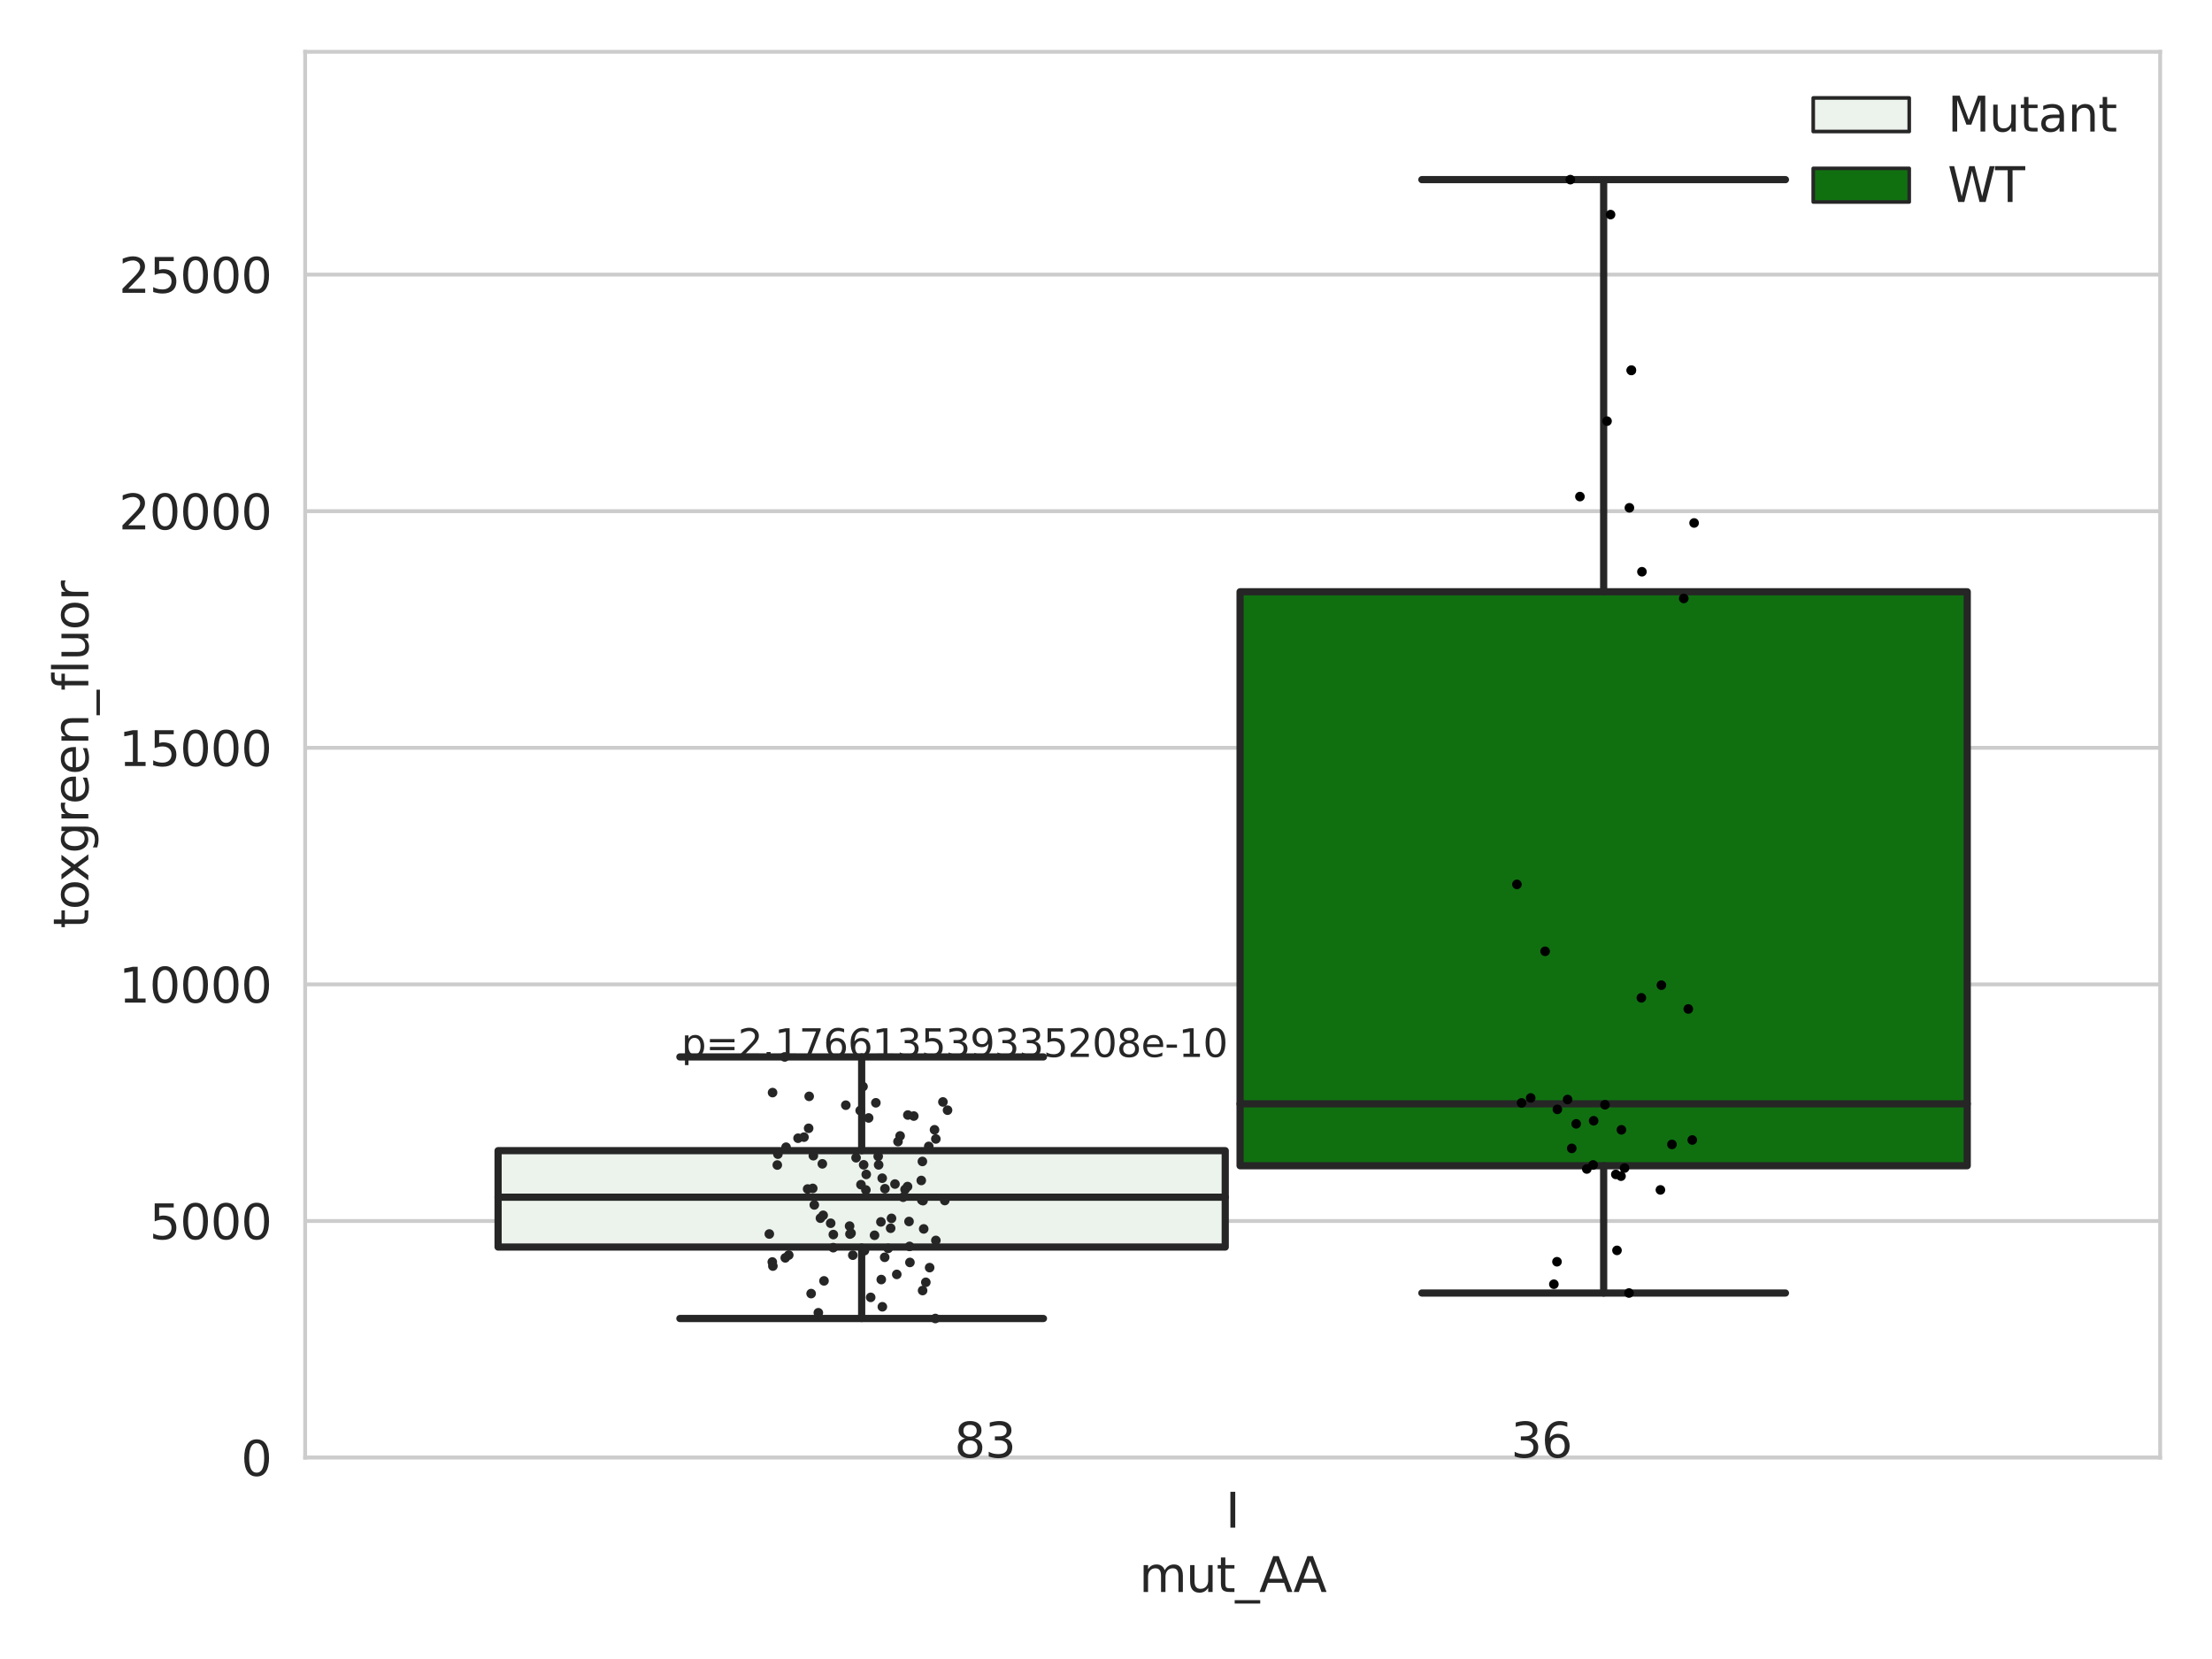 <?xml version="1.0" encoding="utf-8" standalone="no"?>
<!DOCTYPE svg PUBLIC "-//W3C//DTD SVG 1.1//EN"
  "http://www.w3.org/Graphics/SVG/1.1/DTD/svg11.dtd">
<svg xmlns:xlink="http://www.w3.org/1999/xlink" width="460.8pt" height="345.6pt" viewBox="0 0 460.8 345.6" xmlns="http://www.w3.org/2000/svg" version="1.1">
 <defs>
  <style type="text/css">*{stroke-linejoin: round; stroke-linecap: butt}</style>
 </defs>
 <g id="figure_1">
  <g id="patch_1">
   <path d="M 0 345.6 
L 460.8 345.6 
L 460.8 0 
L 0 0 
z
" style="fill: #ffffff"/>
  </g>
  <g id="axes_1">
   <g id="patch_2">
    <path d="M 63.571 303.64 
L 450 303.64 
L 450 10.8 
L 63.571 10.8 
z
" style="fill: #ffffff"/>
   </g>
   <g id="matplotlib.axis_1">
    <g id="xtick_1">
     <g id="text_1">
      <!-- I -->
      <g style="fill: #262626" transform="translate(255.311 318.238)scale(0.1 -0.1)">
       <defs>
        <path id="DejaVuSans-49" d="M 628 4666 
L 1259 4666 
L 1259 0 
L 628 0 
L 628 4666 
z
" transform="scale(0.016)"/>
       </defs>
       <use xlink:href="#DejaVuSans-49"/>
      </g>
     </g>
    </g>
    <g id="text_2">
     <!-- mut_AA -->
     <g style="fill: #262626" transform="translate(237.308 331.638)scale(0.1 -0.1)">
      <defs>
       <path id="DejaVuSans-6d" d="M 3328 2828 
Q 3544 3216 3844 3400 
Q 4144 3584 4550 3584 
Q 5097 3584 5394 3201 
Q 5691 2819 5691 2113 
L 5691 0 
L 5113 0 
L 5113 2094 
Q 5113 2597 4934 2840 
Q 4756 3084 4391 3084 
Q 3944 3084 3684 2787 
Q 3425 2491 3425 1978 
L 3425 0 
L 2847 0 
L 2847 2094 
Q 2847 2600 2669 2842 
Q 2491 3084 2119 3084 
Q 1678 3084 1418 2786 
Q 1159 2488 1159 1978 
L 1159 0 
L 581 0 
L 581 3500 
L 1159 3500 
L 1159 2956 
Q 1356 3278 1631 3431 
Q 1906 3584 2284 3584 
Q 2666 3584 2933 3390 
Q 3200 3197 3328 2828 
z
" transform="scale(0.016)"/>
       <path id="DejaVuSans-75" d="M 544 1381 
L 544 3500 
L 1119 3500 
L 1119 1403 
Q 1119 906 1312 657 
Q 1506 409 1894 409 
Q 2359 409 2629 706 
Q 2900 1003 2900 1516 
L 2900 3500 
L 3475 3500 
L 3475 0 
L 2900 0 
L 2900 538 
Q 2691 219 2414 64 
Q 2138 -91 1772 -91 
Q 1169 -91 856 284 
Q 544 659 544 1381 
z
M 1991 3584 
L 1991 3584 
z
" transform="scale(0.016)"/>
       <path id="DejaVuSans-74" d="M 1172 4494 
L 1172 3500 
L 2356 3500 
L 2356 3053 
L 1172 3053 
L 1172 1153 
Q 1172 725 1289 603 
Q 1406 481 1766 481 
L 2356 481 
L 2356 0 
L 1766 0 
Q 1100 0 847 248 
Q 594 497 594 1153 
L 594 3053 
L 172 3053 
L 172 3500 
L 594 3500 
L 594 4494 
L 1172 4494 
z
" transform="scale(0.016)"/>
       <path id="DejaVuSans-5f" d="M 3263 -1063 
L 3263 -1509 
L -63 -1509 
L -63 -1063 
L 3263 -1063 
z
" transform="scale(0.016)"/>
       <path id="DejaVuSans-41" d="M 2188 4044 
L 1331 1722 
L 3047 1722 
L 2188 4044 
z
M 1831 4666 
L 2547 4666 
L 4325 0 
L 3669 0 
L 3244 1197 
L 1141 1197 
L 716 0 
L 50 0 
L 1831 4666 
z
" transform="scale(0.016)"/>
      </defs>
      <use xlink:href="#DejaVuSans-6d"/>
      <use xlink:href="#DejaVuSans-75" x="97.412"/>
      <use xlink:href="#DejaVuSans-74" x="160.791"/>
      <use xlink:href="#DejaVuSans-5f" x="200"/>
      <use xlink:href="#DejaVuSans-41" x="250"/>
      <use xlink:href="#DejaVuSans-41" x="321.158"/>
     </g>
    </g>
   </g>
   <g id="matplotlib.axis_2">
    <g id="ytick_1">
     <g id="line2d_1">
      <path d="M 63.571 303.64 
L 450 303.64 
" clip-path="url(#p954b3a1478)" style="fill: none; stroke: #cccccc; stroke-width: 0.8; stroke-linecap: round"/>
     </g>
     <g id="text_3">
      <!-- 0 -->
      <g style="fill: #262626" transform="translate(50.209 307.439)scale(0.1 -0.1)">
       <defs>
        <path id="DejaVuSans-30" d="M 2034 4250 
Q 1547 4250 1301 3770 
Q 1056 3291 1056 2328 
Q 1056 1369 1301 889 
Q 1547 409 2034 409 
Q 2525 409 2770 889 
Q 3016 1369 3016 2328 
Q 3016 3291 2770 3770 
Q 2525 4250 2034 4250 
z
M 2034 4750 
Q 2819 4750 3233 4129 
Q 3647 3509 3647 2328 
Q 3647 1150 3233 529 
Q 2819 -91 2034 -91 
Q 1250 -91 836 529 
Q 422 1150 422 2328 
Q 422 3509 836 4129 
Q 1250 4750 2034 4750 
z
" transform="scale(0.016)"/>
       </defs>
       <use xlink:href="#DejaVuSans-30"/>
      </g>
     </g>
    </g>
    <g id="ytick_2">
     <g id="line2d_2">
      <path d="M 63.571 254.352 
L 450 254.352 
" clip-path="url(#p954b3a1478)" style="fill: none; stroke: #cccccc; stroke-width: 0.8; stroke-linecap: round"/>
     </g>
     <g id="text_4">
      <!-- 5000 -->
      <g style="fill: #262626" transform="translate(31.121 258.152)scale(0.1 -0.1)">
       <defs>
        <path id="DejaVuSans-35" d="M 691 4666 
L 3169 4666 
L 3169 4134 
L 1269 4134 
L 1269 2991 
Q 1406 3038 1543 3061 
Q 1681 3084 1819 3084 
Q 2600 3084 3056 2656 
Q 3513 2228 3513 1497 
Q 3513 744 3044 326 
Q 2575 -91 1722 -91 
Q 1428 -91 1123 -41 
Q 819 9 494 109 
L 494 744 
Q 775 591 1075 516 
Q 1375 441 1709 441 
Q 2250 441 2565 725 
Q 2881 1009 2881 1497 
Q 2881 1984 2565 2268 
Q 2250 2553 1709 2553 
Q 1456 2553 1204 2497 
Q 953 2441 691 2322 
L 691 4666 
z
" transform="scale(0.016)"/>
       </defs>
       <use xlink:href="#DejaVuSans-35"/>
       <use xlink:href="#DejaVuSans-30" x="63.623"/>
       <use xlink:href="#DejaVuSans-30" x="127.246"/>
       <use xlink:href="#DejaVuSans-30" x="190.869"/>
      </g>
     </g>
    </g>
    <g id="ytick_3">
     <g id="line2d_3">
      <path d="M 63.571 205.065 
L 450 205.065 
" clip-path="url(#p954b3a1478)" style="fill: none; stroke: #cccccc; stroke-width: 0.8; stroke-linecap: round"/>
     </g>
     <g id="text_5">
      <!-- 10000 -->
      <g style="fill: #262626" transform="translate(24.759 208.864)scale(0.1 -0.1)">
       <defs>
        <path id="DejaVuSans-31" d="M 794 531 
L 1825 531 
L 1825 4091 
L 703 3866 
L 703 4441 
L 1819 4666 
L 2450 4666 
L 2450 531 
L 3481 531 
L 3481 0 
L 794 0 
L 794 531 
z
" transform="scale(0.016)"/>
       </defs>
       <use xlink:href="#DejaVuSans-31"/>
       <use xlink:href="#DejaVuSans-30" x="63.623"/>
       <use xlink:href="#DejaVuSans-30" x="127.246"/>
       <use xlink:href="#DejaVuSans-30" x="190.869"/>
       <use xlink:href="#DejaVuSans-30" x="254.492"/>
      </g>
     </g>
    </g>
    <g id="ytick_4">
     <g id="line2d_4">
      <path d="M 63.571 155.777 
L 450 155.777 
" clip-path="url(#p954b3a1478)" style="fill: none; stroke: #cccccc; stroke-width: 0.8; stroke-linecap: round"/>
     </g>
     <g id="text_6">
      <!-- 15000 -->
      <g style="fill: #262626" transform="translate(24.759 159.576)scale(0.1 -0.1)">
       <use xlink:href="#DejaVuSans-31"/>
       <use xlink:href="#DejaVuSans-35" x="63.623"/>
       <use xlink:href="#DejaVuSans-30" x="127.246"/>
       <use xlink:href="#DejaVuSans-30" x="190.869"/>
       <use xlink:href="#DejaVuSans-30" x="254.492"/>
      </g>
     </g>
    </g>
    <g id="ytick_5">
     <g id="line2d_5">
      <path d="M 63.571 106.489 
L 450 106.489 
" clip-path="url(#p954b3a1478)" style="fill: none; stroke: #cccccc; stroke-width: 0.8; stroke-linecap: round"/>
     </g>
     <g id="text_7">
      <!-- 20000 -->
      <g style="fill: #262626" transform="translate(24.759 110.289)scale(0.1 -0.1)">
       <defs>
        <path id="DejaVuSans-32" d="M 1228 531 
L 3431 531 
L 3431 0 
L 469 0 
L 469 531 
Q 828 903 1448 1529 
Q 2069 2156 2228 2338 
Q 2531 2678 2651 2914 
Q 2772 3150 2772 3378 
Q 2772 3750 2511 3984 
Q 2250 4219 1831 4219 
Q 1534 4219 1204 4116 
Q 875 4013 500 3803 
L 500 4441 
Q 881 4594 1212 4672 
Q 1544 4750 1819 4750 
Q 2544 4750 2975 4387 
Q 3406 4025 3406 3419 
Q 3406 3131 3298 2873 
Q 3191 2616 2906 2266 
Q 2828 2175 2409 1742 
Q 1991 1309 1228 531 
z
" transform="scale(0.016)"/>
       </defs>
       <use xlink:href="#DejaVuSans-32"/>
       <use xlink:href="#DejaVuSans-30" x="63.623"/>
       <use xlink:href="#DejaVuSans-30" x="127.246"/>
       <use xlink:href="#DejaVuSans-30" x="190.869"/>
       <use xlink:href="#DejaVuSans-30" x="254.492"/>
      </g>
     </g>
    </g>
    <g id="ytick_6">
     <g id="line2d_6">
      <path d="M 63.571 57.202 
L 450 57.202 
" clip-path="url(#p954b3a1478)" style="fill: none; stroke: #cccccc; stroke-width: 0.8; stroke-linecap: round"/>
     </g>
     <g id="text_8">
      <!-- 25000 -->
      <g style="fill: #262626" transform="translate(24.759 61.001)scale(0.1 -0.1)">
       <use xlink:href="#DejaVuSans-32"/>
       <use xlink:href="#DejaVuSans-35" x="63.623"/>
       <use xlink:href="#DejaVuSans-30" x="127.246"/>
       <use xlink:href="#DejaVuSans-30" x="190.869"/>
       <use xlink:href="#DejaVuSans-30" x="254.492"/>
      </g>
     </g>
    </g>
    <g id="text_9">
     <!-- toxgreen_fluor -->
     <g style="fill: #262626" transform="translate(18.401 193.415)rotate(-90)scale(0.1 -0.1)">
      <defs>
       <path id="DejaVuSans-6f" d="M 1959 3097 
Q 1497 3097 1228 2736 
Q 959 2375 959 1747 
Q 959 1119 1226 758 
Q 1494 397 1959 397 
Q 2419 397 2687 759 
Q 2956 1122 2956 1747 
Q 2956 2369 2687 2733 
Q 2419 3097 1959 3097 
z
M 1959 3584 
Q 2709 3584 3137 3096 
Q 3566 2609 3566 1747 
Q 3566 888 3137 398 
Q 2709 -91 1959 -91 
Q 1206 -91 779 398 
Q 353 888 353 1747 
Q 353 2609 779 3096 
Q 1206 3584 1959 3584 
z
" transform="scale(0.016)"/>
       <path id="DejaVuSans-78" d="M 3513 3500 
L 2247 1797 
L 3578 0 
L 2900 0 
L 1881 1375 
L 863 0 
L 184 0 
L 1544 1831 
L 300 3500 
L 978 3500 
L 1906 2253 
L 2834 3500 
L 3513 3500 
z
" transform="scale(0.016)"/>
       <path id="DejaVuSans-67" d="M 2906 1791 
Q 2906 2416 2648 2759 
Q 2391 3103 1925 3103 
Q 1463 3103 1205 2759 
Q 947 2416 947 1791 
Q 947 1169 1205 825 
Q 1463 481 1925 481 
Q 2391 481 2648 825 
Q 2906 1169 2906 1791 
z
M 3481 434 
Q 3481 -459 3084 -895 
Q 2688 -1331 1869 -1331 
Q 1566 -1331 1297 -1286 
Q 1028 -1241 775 -1147 
L 775 -588 
Q 1028 -725 1275 -790 
Q 1522 -856 1778 -856 
Q 2344 -856 2625 -561 
Q 2906 -266 2906 331 
L 2906 616 
Q 2728 306 2450 153 
Q 2172 0 1784 0 
Q 1141 0 747 490 
Q 353 981 353 1791 
Q 353 2603 747 3093 
Q 1141 3584 1784 3584 
Q 2172 3584 2450 3431 
Q 2728 3278 2906 2969 
L 2906 3500 
L 3481 3500 
L 3481 434 
z
" transform="scale(0.016)"/>
       <path id="DejaVuSans-72" d="M 2631 2963 
Q 2534 3019 2420 3045 
Q 2306 3072 2169 3072 
Q 1681 3072 1420 2755 
Q 1159 2438 1159 1844 
L 1159 0 
L 581 0 
L 581 3500 
L 1159 3500 
L 1159 2956 
Q 1341 3275 1631 3429 
Q 1922 3584 2338 3584 
Q 2397 3584 2469 3576 
Q 2541 3569 2628 3553 
L 2631 2963 
z
" transform="scale(0.016)"/>
       <path id="DejaVuSans-65" d="M 3597 1894 
L 3597 1613 
L 953 1613 
Q 991 1019 1311 708 
Q 1631 397 2203 397 
Q 2534 397 2845 478 
Q 3156 559 3463 722 
L 3463 178 
Q 3153 47 2828 -22 
Q 2503 -91 2169 -91 
Q 1331 -91 842 396 
Q 353 884 353 1716 
Q 353 2575 817 3079 
Q 1281 3584 2069 3584 
Q 2775 3584 3186 3129 
Q 3597 2675 3597 1894 
z
M 3022 2063 
Q 3016 2534 2758 2815 
Q 2500 3097 2075 3097 
Q 1594 3097 1305 2825 
Q 1016 2553 972 2059 
L 3022 2063 
z
" transform="scale(0.016)"/>
       <path id="DejaVuSans-6e" d="M 3513 2113 
L 3513 0 
L 2938 0 
L 2938 2094 
Q 2938 2591 2744 2837 
Q 2550 3084 2163 3084 
Q 1697 3084 1428 2787 
Q 1159 2491 1159 1978 
L 1159 0 
L 581 0 
L 581 3500 
L 1159 3500 
L 1159 2956 
Q 1366 3272 1645 3428 
Q 1925 3584 2291 3584 
Q 2894 3584 3203 3211 
Q 3513 2838 3513 2113 
z
" transform="scale(0.016)"/>
       <path id="DejaVuSans-66" d="M 2375 4863 
L 2375 4384 
L 1825 4384 
Q 1516 4384 1395 4259 
Q 1275 4134 1275 3809 
L 1275 3500 
L 2222 3500 
L 2222 3053 
L 1275 3053 
L 1275 0 
L 697 0 
L 697 3053 
L 147 3053 
L 147 3500 
L 697 3500 
L 697 3744 
Q 697 4328 969 4595 
Q 1241 4863 1831 4863 
L 2375 4863 
z
" transform="scale(0.016)"/>
       <path id="DejaVuSans-6c" d="M 603 4863 
L 1178 4863 
L 1178 0 
L 603 0 
L 603 4863 
z
" transform="scale(0.016)"/>
      </defs>
      <use xlink:href="#DejaVuSans-74"/>
      <use xlink:href="#DejaVuSans-6f" x="39.209"/>
      <use xlink:href="#DejaVuSans-78" x="97.266"/>
      <use xlink:href="#DejaVuSans-67" x="156.445"/>
      <use xlink:href="#DejaVuSans-72" x="219.922"/>
      <use xlink:href="#DejaVuSans-65" x="258.785"/>
      <use xlink:href="#DejaVuSans-65" x="320.309"/>
      <use xlink:href="#DejaVuSans-6e" x="381.832"/>
      <use xlink:href="#DejaVuSans-5f" x="445.211"/>
      <use xlink:href="#DejaVuSans-66" x="495.211"/>
      <use xlink:href="#DejaVuSans-6c" x="530.416"/>
      <use xlink:href="#DejaVuSans-75" x="558.199"/>
      <use xlink:href="#DejaVuSans-6f" x="621.578"/>
      <use xlink:href="#DejaVuSans-72" x="682.76"/>
     </g>
    </g>
   </g>
   <g id="patch_3">
    <path d="M 103.76 259.781 
L 255.24 259.781 
L 255.24 239.706 
L 103.76 239.706 
L 103.76 259.781 
z
" clip-path="url(#p954b3a1478)" style="fill: #ecf2ec; stroke: #262626; stroke-width: 1.5; stroke-linejoin: miter"/>
   </g>
   <g id="patch_4">
    <path d="M 258.331 242.842 
L 409.811 242.842 
L 409.811 123.277 
L 258.331 123.277 
L 258.331 242.842 
z
" clip-path="url(#p954b3a1478)" style="fill: #107010; stroke: #262626; stroke-width: 1.5; stroke-linejoin: miter"/>
   </g>
   <g id="patch_5">
    <path d="M 256.786 303.64 
L 256.786 303.64 
L 256.786 303.64 
L 256.786 303.64 
z
" clip-path="url(#p954b3a1478)" style="fill: #ecf2ec; stroke: #262626; stroke-width: 0.75; stroke-linejoin: miter"/>
   </g>
   <g id="patch_6">
    <path d="M 256.786 303.64 
L 256.786 303.64 
L 256.786 303.64 
L 256.786 303.64 
z
" clip-path="url(#p954b3a1478)" style="fill: #107010; stroke: #262626; stroke-width: 0.75; stroke-linejoin: miter"/>
   </g>
   <g id="PathCollection_1"/>
   <g id="PathCollection_2"/>
   <g id="line2d_7">
    <path d="M 179.5 259.781 
L 179.5 274.667 
" clip-path="url(#p954b3a1478)" style="fill: none; stroke: #262626; stroke-width: 1.5; stroke-linecap: round"/>
   </g>
   <g id="line2d_8">
    <path d="M 179.5 239.706 
L 179.5 220.178 
" clip-path="url(#p954b3a1478)" style="fill: none; stroke: #262626; stroke-width: 1.5; stroke-linecap: round"/>
   </g>
   <g id="line2d_9">
    <path d="M 141.63 274.667 
L 217.37 274.667 
" clip-path="url(#p954b3a1478)" style="fill: none; stroke: #262626; stroke-width: 1.5; stroke-linecap: round"/>
   </g>
   <g id="line2d_10">
    <path d="M 141.63 220.178 
L 217.37 220.178 
" clip-path="url(#p954b3a1478)" style="fill: none; stroke: #262626; stroke-width: 1.5; stroke-linecap: round"/>
   </g>
   <g id="line2d_11"/>
   <g id="line2d_12">
    <path d="M 334.071 242.842 
L 334.071 269.361 
" clip-path="url(#p954b3a1478)" style="fill: none; stroke: #262626; stroke-width: 1.5; stroke-linecap: round"/>
   </g>
   <g id="line2d_13">
    <path d="M 334.071 123.277 
L 334.071 37.422 
" clip-path="url(#p954b3a1478)" style="fill: none; stroke: #262626; stroke-width: 1.5; stroke-linecap: round"/>
   </g>
   <g id="line2d_14">
    <path d="M 296.201 269.361 
L 371.941 269.361 
" clip-path="url(#p954b3a1478)" style="fill: none; stroke: #262626; stroke-width: 1.5; stroke-linecap: round"/>
   </g>
   <g id="line2d_15">
    <path d="M 296.201 37.422 
L 371.941 37.422 
" clip-path="url(#p954b3a1478)" style="fill: none; stroke: #262626; stroke-width: 1.5; stroke-linecap: round"/>
   </g>
   <g id="line2d_16"/>
   <g id="line2d_17">
    <path d="M 103.76 249.399 
L 255.24 249.399 
" clip-path="url(#p954b3a1478)" style="fill: none; stroke: #262626; stroke-width: 1.5; stroke-linecap: round"/>
   </g>
   <g id="line2d_18">
    <path d="M 258.331 229.944 
L 409.811 229.944 
" clip-path="url(#p954b3a1478)" style="fill: none; stroke: #262626; stroke-width: 1.5; stroke-linecap: round"/>
   </g>
   <g id="patch_7">
    <path d="M 63.571 303.64 
L 63.571 10.8 
" style="fill: none; stroke: #cccccc; stroke-width: 0.8; stroke-linejoin: miter; stroke-linecap: square"/>
   </g>
   <g id="patch_8">
    <path d="M 450 303.64 
L 450 10.8 
" style="fill: none; stroke: #cccccc; stroke-width: 0.8; stroke-linejoin: miter; stroke-linecap: square"/>
   </g>
   <g id="patch_9">
    <path d="M 63.571 303.64 
L 450 303.64 
" style="fill: none; stroke: #cccccc; stroke-width: 0.8; stroke-linejoin: miter; stroke-linecap: square"/>
   </g>
   <g id="patch_10">
    <path d="M 63.571 10.8 
L 450 10.8 
" style="fill: none; stroke: #cccccc; stroke-width: 0.8; stroke-linejoin: miter; stroke-linecap: square"/>
   </g>
   <g id="PathCollection_3">
    <defs>
     <path id="C0_0_19f2ff5679" d="M 0 1 
C 0.265 1 0.52 0.895 0.707 0.707 
C 0.895 0.52 1 0.265 1 -0 
C 1 -0.265 0.895 -0.52 0.707 -0.707 
C 0.52 -0.895 0.265 -1 0 -1 
C -0.265 -1 -0.52 -0.895 -0.707 -0.707 
C -0.895 -0.52 -1 -0.265 -1 0 
C -1 0.265 -0.895 0.52 -0.707 0.707 
C -0.52 0.895 -0.265 1 0 1 
z
"/>
    </defs>
    <g clip-path="url(#p954b3a1478)">
     <use xlink:href="#C0_0_19f2ff5679" x="179.354" y="246.786" style="fill: #262626"/>
    </g>
    <g clip-path="url(#p954b3a1478)">
     <use xlink:href="#C0_0_19f2ff5679" x="176.196" y="230.23" style="fill: #262626"/>
    </g>
    <g clip-path="url(#p954b3a1478)">
     <use xlink:href="#C0_0_19f2ff5679" x="164.312" y="261.454" style="fill: #262626"/>
    </g>
    <g clip-path="url(#p954b3a1478)">
     <use xlink:href="#C0_0_19f2ff5679" x="185.019" y="260.06" style="fill: #262626"/>
    </g>
    <g clip-path="url(#p954b3a1478)">
     <use xlink:href="#C0_0_19f2ff5679" x="185.716" y="253.805" style="fill: #262626"/>
    </g>
    <g clip-path="url(#p954b3a1478)">
     <use xlink:href="#C0_0_19f2ff5679" x="179.192" y="231.349" style="fill: #262626"/>
    </g>
    <g clip-path="url(#p954b3a1478)">
     <use xlink:href="#C0_0_19f2ff5679" x="183.779" y="245.438" style="fill: #262626"/>
    </g>
    <g clip-path="url(#p954b3a1478)">
     <use xlink:href="#C0_0_19f2ff5679" x="163.584" y="262.038" style="fill: #262626"/>
    </g>
    <g clip-path="url(#p954b3a1478)">
     <use xlink:href="#C0_0_19f2ff5679" x="192.29" y="250.121" style="fill: #262626"/>
    </g>
    <g clip-path="url(#p954b3a1478)">
     <use xlink:href="#C0_0_19f2ff5679" x="161.924" y="242.696" style="fill: #262626"/>
    </g>
    <g clip-path="url(#p954b3a1478)">
     <use xlink:href="#C0_0_19f2ff5679" x="192.151" y="241.951" style="fill: #262626"/>
    </g>
    <g clip-path="url(#p954b3a1478)">
     <use xlink:href="#C0_0_19f2ff5679" x="177.656" y="261.478" style="fill: #262626"/>
    </g>
    <g clip-path="url(#p954b3a1478)">
     <use xlink:href="#C0_0_19f2ff5679" x="190.359" y="232.495" style="fill: #262626"/>
    </g>
    <g clip-path="url(#p954b3a1478)">
     <use xlink:href="#C0_0_19f2ff5679" x="183.038" y="242.664" style="fill: #262626"/>
    </g>
    <g clip-path="url(#p954b3a1478)">
     <use xlink:href="#C0_0_19f2ff5679" x="180.454" y="244.653" style="fill: #262626"/>
    </g>
    <g clip-path="url(#p954b3a1478)">
     <use xlink:href="#C0_0_19f2ff5679" x="169.309" y="247.563" style="fill: #262626"/>
    </g>
    <g clip-path="url(#p954b3a1478)">
     <use xlink:href="#C0_0_19f2ff5679" x="189.556" y="262.988" style="fill: #262626"/>
    </g>
    <g clip-path="url(#p954b3a1478)">
     <use xlink:href="#C0_0_19f2ff5679" x="187.51" y="236.633" style="fill: #262626"/>
    </g>
    <g clip-path="url(#p954b3a1478)">
     <use xlink:href="#C0_0_19f2ff5679" x="180.378" y="247.891" style="fill: #262626"/>
    </g>
    <g clip-path="url(#p954b3a1478)">
     <use xlink:href="#C0_0_19f2ff5679" x="189.367" y="254.458" style="fill: #262626"/>
    </g>
    <g clip-path="url(#p954b3a1478)">
     <use xlink:href="#C0_0_19f2ff5679" x="182.183" y="257.328" style="fill: #262626"/>
    </g>
    <g clip-path="url(#p954b3a1478)">
     <use xlink:href="#C0_0_19f2ff5679" x="160.94" y="227.608" style="fill: #262626"/>
    </g>
    <g clip-path="url(#p954b3a1478)">
     <use xlink:href="#C0_0_19f2ff5679" x="173.581" y="259.915" style="fill: #262626"/>
    </g>
    <g clip-path="url(#p954b3a1478)">
     <use xlink:href="#C0_0_19f2ff5679" x="173.046" y="254.822" style="fill: #262626"/>
    </g>
    <g clip-path="url(#p954b3a1478)">
     <use xlink:href="#C0_0_19f2ff5679" x="168.974" y="269.48" style="fill: #262626"/>
    </g>
    <g clip-path="url(#p954b3a1478)">
     <use xlink:href="#C0_0_19f2ff5679" x="168.242" y="247.693" style="fill: #262626"/>
    </g>
    <g clip-path="url(#p954b3a1478)">
     <use xlink:href="#C0_0_19f2ff5679" x="187.069" y="237.809" style="fill: #262626"/>
    </g>
    <g clip-path="url(#p954b3a1478)">
     <use xlink:href="#C0_0_19f2ff5679" x="189.06" y="247.18" style="fill: #262626"/>
    </g>
    <g clip-path="url(#p954b3a1478)">
     <use xlink:href="#C0_0_19f2ff5679" x="194.957" y="258.405" style="fill: #262626"/>
    </g>
    <g clip-path="url(#p954b3a1478)">
     <use xlink:href="#C0_0_19f2ff5679" x="168.455" y="235.046" style="fill: #262626"/>
    </g>
    <g clip-path="url(#p954b3a1478)">
     <use xlink:href="#C0_0_19f2ff5679" x="163.752" y="238.983" style="fill: #262626"/>
    </g>
    <g clip-path="url(#p954b3a1478)">
     <use xlink:href="#C0_0_19f2ff5679" x="192.867" y="267.126" style="fill: #262626"/>
    </g>
    <g clip-path="url(#p954b3a1478)">
     <use xlink:href="#C0_0_19f2ff5679" x="193.478" y="238.813" style="fill: #262626"/>
    </g>
    <g clip-path="url(#p954b3a1478)">
     <use xlink:href="#C0_0_19f2ff5679" x="189.477" y="259.648" style="fill: #262626"/>
    </g>
    <g clip-path="url(#p954b3a1478)">
     <use xlink:href="#C0_0_19f2ff5679" x="184.296" y="261.918" style="fill: #262626"/>
    </g>
    <g clip-path="url(#p954b3a1478)">
     <use xlink:href="#C0_0_19f2ff5679" x="160.262" y="257.064" style="fill: #262626"/>
    </g>
    <g clip-path="url(#p954b3a1478)">
     <use xlink:href="#C0_0_19f2ff5679" x="186.813" y="265.48" style="fill: #262626"/>
    </g>
    <g clip-path="url(#p954b3a1478)">
     <use xlink:href="#C0_0_19f2ff5679" x="192.03" y="249.996" style="fill: #262626"/>
    </g>
    <g clip-path="url(#p954b3a1478)">
     <use xlink:href="#C0_0_19f2ff5679" x="161.008" y="263.746" style="fill: #262626"/>
    </g>
    <g clip-path="url(#p954b3a1478)">
     <use xlink:href="#C0_0_19f2ff5679" x="185.538" y="255.864" style="fill: #262626"/>
    </g>
    <g clip-path="url(#p954b3a1478)">
     <use xlink:href="#C0_0_19f2ff5679" x="176.986" y="255.416" style="fill: #262626"/>
    </g>
    <g clip-path="url(#p954b3a1478)">
     <use xlink:href="#C0_0_19f2ff5679" x="183.583" y="266.553" style="fill: #262626"/>
    </g>
    <g clip-path="url(#p954b3a1478)">
     <use xlink:href="#C0_0_19f2ff5679" x="171.654" y="266.83" style="fill: #262626"/>
    </g>
    <g clip-path="url(#p954b3a1478)">
     <use xlink:href="#C0_0_19f2ff5679" x="173.599" y="257.182" style="fill: #262626"/>
    </g>
    <g clip-path="url(#p954b3a1478)">
     <use xlink:href="#C0_0_19f2ff5679" x="177.063" y="257.08" style="fill: #262626"/>
    </g>
    <g clip-path="url(#p954b3a1478)">
     <use xlink:href="#C0_0_19f2ff5679" x="183.813" y="272.225" style="fill: #262626"/>
    </g>
    <g clip-path="url(#p954b3a1478)">
     <use xlink:href="#C0_0_19f2ff5679" x="186.44" y="246.659" style="fill: #262626"/>
    </g>
    <g clip-path="url(#p954b3a1478)">
     <use xlink:href="#C0_0_19f2ff5679" x="180.079" y="260.538" style="fill: #262626"/>
    </g>
    <g clip-path="url(#p954b3a1478)">
     <use xlink:href="#C0_0_19f2ff5679" x="184.351" y="247.632" style="fill: #262626"/>
    </g>
    <g clip-path="url(#p954b3a1478)">
     <use xlink:href="#C0_0_19f2ff5679" x="170.911" y="253.767" style="fill: #262626"/>
    </g>
    <g clip-path="url(#p954b3a1478)">
     <use xlink:href="#C0_0_19f2ff5679" x="163.47" y="220.178" style="fill: #262626"/>
    </g>
    <g clip-path="url(#p954b3a1478)">
     <use xlink:href="#C0_0_19f2ff5679" x="196.816" y="250.092" style="fill: #262626"/>
    </g>
    <g clip-path="url(#p954b3a1478)">
     <use xlink:href="#C0_0_19f2ff5679" x="177.288" y="256.901" style="fill: #262626"/>
    </g>
    <g clip-path="url(#p954b3a1478)">
     <use xlink:href="#C0_0_19f2ff5679" x="171.308" y="242.45" style="fill: #262626"/>
    </g>
    <g clip-path="url(#p954b3a1478)">
     <use xlink:href="#C0_0_19f2ff5679" x="194.952" y="237.265" style="fill: #262626"/>
    </g>
    <g clip-path="url(#p954b3a1478)">
     <use xlink:href="#C0_0_19f2ff5679" x="196.427" y="229.555" style="fill: #262626"/>
    </g>
    <g clip-path="url(#p954b3a1478)">
     <use xlink:href="#C0_0_19f2ff5679" x="166.247" y="237.111" style="fill: #262626"/>
    </g>
    <g clip-path="url(#p954b3a1478)">
     <use xlink:href="#C0_0_19f2ff5679" x="169.436" y="240.753" style="fill: #262626"/>
    </g>
    <g clip-path="url(#p954b3a1478)">
     <use xlink:href="#C0_0_19f2ff5679" x="162.05" y="240.429" style="fill: #262626"/>
    </g>
    <g clip-path="url(#p954b3a1478)">
     <use xlink:href="#C0_0_19f2ff5679" x="188.543" y="247.789" style="fill: #262626"/>
    </g>
    <g clip-path="url(#p954b3a1478)">
     <use xlink:href="#C0_0_19f2ff5679" x="191.918" y="245.914" style="fill: #262626"/>
    </g>
    <g clip-path="url(#p954b3a1478)">
     <use xlink:href="#C0_0_19f2ff5679" x="194.851" y="274.667" style="fill: #262626"/>
    </g>
    <g clip-path="url(#p954b3a1478)">
     <use xlink:href="#C0_0_19f2ff5679" x="179.783" y="226.353" style="fill: #262626"/>
    </g>
    <g clip-path="url(#p954b3a1478)">
     <use xlink:href="#C0_0_19f2ff5679" x="179.916" y="242.652" style="fill: #262626"/>
    </g>
    <g clip-path="url(#p954b3a1478)">
     <use xlink:href="#C0_0_19f2ff5679" x="180.955" y="232.889" style="fill: #262626"/>
    </g>
    <g clip-path="url(#p954b3a1478)">
     <use xlink:href="#C0_0_19f2ff5679" x="189.121" y="232.281" style="fill: #262626"/>
    </g>
    <g clip-path="url(#p954b3a1478)">
     <use xlink:href="#C0_0_19f2ff5679" x="188.14" y="249.399" style="fill: #262626"/>
    </g>
    <g clip-path="url(#p954b3a1478)">
     <use xlink:href="#C0_0_19f2ff5679" x="182.945" y="240.885" style="fill: #262626"/>
    </g>
    <g clip-path="url(#p954b3a1478)">
     <use xlink:href="#C0_0_19f2ff5679" x="170.475" y="273.47" style="fill: #262626"/>
    </g>
    <g clip-path="url(#p954b3a1478)">
     <use xlink:href="#C0_0_19f2ff5679" x="192.196" y="268.844" style="fill: #262626"/>
    </g>
    <g clip-path="url(#p954b3a1478)">
     <use xlink:href="#C0_0_19f2ff5679" x="194.678" y="235.353" style="fill: #262626"/>
    </g>
    <g clip-path="url(#p954b3a1478)">
     <use xlink:href="#C0_0_19f2ff5679" x="168.565" y="228.392" style="fill: #262626"/>
    </g>
    <g clip-path="url(#p954b3a1478)">
     <use xlink:href="#C0_0_19f2ff5679" x="167.486" y="236.89" style="fill: #262626"/>
    </g>
    <g clip-path="url(#p954b3a1478)">
     <use xlink:href="#C0_0_19f2ff5679" x="193.66" y="264.069" style="fill: #262626"/>
    </g>
    <g clip-path="url(#p954b3a1478)">
     <use xlink:href="#C0_0_19f2ff5679" x="183.51" y="254.544" style="fill: #262626"/>
    </g>
    <g clip-path="url(#p954b3a1478)">
     <use xlink:href="#C0_0_19f2ff5679" x="160.883" y="262.896" style="fill: #262626"/>
    </g>
    <g clip-path="url(#p954b3a1478)">
     <use xlink:href="#C0_0_19f2ff5679" x="178.336" y="241.18" style="fill: #262626"/>
    </g>
    <g clip-path="url(#p954b3a1478)">
     <use xlink:href="#C0_0_19f2ff5679" x="169.637" y="251.008" style="fill: #262626"/>
    </g>
    <g clip-path="url(#p954b3a1478)">
     <use xlink:href="#C0_0_19f2ff5679" x="182.457" y="229.735" style="fill: #262626"/>
    </g>
    <g clip-path="url(#p954b3a1478)">
     <use xlink:href="#C0_0_19f2ff5679" x="192.426" y="256.004" style="fill: #262626"/>
    </g>
    <g clip-path="url(#p954b3a1478)">
     <use xlink:href="#C0_0_19f2ff5679" x="181.379" y="270.265" style="fill: #262626"/>
    </g>
    <g clip-path="url(#p954b3a1478)">
     <use xlink:href="#C0_0_19f2ff5679" x="171.483" y="253.167" style="fill: #262626"/>
    </g>
    <g clip-path="url(#p954b3a1478)">
     <use xlink:href="#C0_0_19f2ff5679" x="197.39" y="231.271" style="fill: #262626"/>
    </g>
   </g>
   <g id="PathCollection_4">
    <defs>
     <path id="C1_0_773c9ea2cd" d="M 0 1 
C 0.265 1 0.52 0.895 0.707 0.707 
C 0.895 0.52 1 0.265 1 -0 
C 1 -0.265 0.895 -0.52 0.707 -0.707 
C 0.52 -0.895 0.265 -1 0 -1 
C -0.265 -1 -0.52 -0.895 -0.707 -0.707 
C -0.895 -0.52 -1 -0.265 -1 0 
C -1 0.265 -0.895 0.52 -0.707 0.707 
C -0.52 0.895 -0.265 1 0 1 
z
"/>
    </defs>
    <g clip-path="url(#p954b3a1478)">
     <use xlink:href="#C1_0_773c9ea2cd" x="323.7" y="267.525"/>
    </g>
    <g clip-path="url(#p954b3a1478)">
     <use xlink:href="#C1_0_773c9ea2cd" x="335.506" y="44.704"/>
    </g>
    <g clip-path="url(#p954b3a1478)">
     <use xlink:href="#C1_0_773c9ea2cd" x="350.758" y="124.668"/>
    </g>
    <g clip-path="url(#p954b3a1478)">
     <use xlink:href="#C1_0_773c9ea2cd" x="345.894" y="247.879"/>
    </g>
    <g clip-path="url(#p954b3a1478)">
     <use xlink:href="#C1_0_773c9ea2cd" x="342.045" y="119.105"/>
    </g>
    <g clip-path="url(#p954b3a1478)">
     <use xlink:href="#C1_0_773c9ea2cd" x="337.687" y="245.016"/>
    </g>
    <g clip-path="url(#p954b3a1478)">
     <use xlink:href="#C1_0_773c9ea2cd" x="324.347" y="262.845"/>
    </g>
    <g clip-path="url(#p954b3a1478)">
     <use xlink:href="#C1_0_773c9ea2cd" x="338.424" y="243.331"/>
    </g>
    <g clip-path="url(#p954b3a1478)">
     <use xlink:href="#C1_0_773c9ea2cd" x="351.704" y="210.189"/>
    </g>
    <g clip-path="url(#p954b3a1478)">
     <use xlink:href="#C1_0_773c9ea2cd" x="324.428" y="231.101"/>
    </g>
    <g clip-path="url(#p954b3a1478)">
     <use xlink:href="#C1_0_773c9ea2cd" x="330.56" y="243.523"/>
    </g>
    <g clip-path="url(#p954b3a1478)">
     <use xlink:href="#C1_0_773c9ea2cd" x="316.004" y="184.234"/>
    </g>
    <g clip-path="url(#p954b3a1478)">
     <use xlink:href="#C1_0_773c9ea2cd" x="339.35" y="269.361"/>
    </g>
    <g clip-path="url(#p954b3a1478)">
     <use xlink:href="#C1_0_773c9ea2cd" x="339.435" y="105.784"/>
    </g>
    <g clip-path="url(#p954b3a1478)">
     <use xlink:href="#C1_0_773c9ea2cd" x="352.531" y="237.481"/>
    </g>
    <g clip-path="url(#p954b3a1478)">
     <use xlink:href="#C1_0_773c9ea2cd" x="328.351" y="234.117"/>
    </g>
    <g clip-path="url(#p954b3a1478)">
     <use xlink:href="#C1_0_773c9ea2cd" x="336.848" y="260.477"/>
    </g>
    <g clip-path="url(#p954b3a1478)">
     <use xlink:href="#C1_0_773c9ea2cd" x="327.133" y="37.422"/>
    </g>
    <g clip-path="url(#p954b3a1478)">
     <use xlink:href="#C1_0_773c9ea2cd" x="341.925" y="207.867"/>
    </g>
    <g clip-path="url(#p954b3a1478)">
     <use xlink:href="#C1_0_773c9ea2cd" x="316.973" y="229.752"/>
    </g>
    <g clip-path="url(#p954b3a1478)">
     <use xlink:href="#C1_0_773c9ea2cd" x="339.85" y="77.103"/>
    </g>
    <g clip-path="url(#p954b3a1478)">
     <use xlink:href="#C1_0_773c9ea2cd" x="321.876" y="198.176"/>
    </g>
    <g clip-path="url(#p954b3a1478)">
     <use xlink:href="#C1_0_773c9ea2cd" x="348.298" y="238.405"/>
    </g>
    <g clip-path="url(#p954b3a1478)">
     <use xlink:href="#C1_0_773c9ea2cd" x="326.558" y="229.047"/>
    </g>
    <g clip-path="url(#p954b3a1478)">
     <use xlink:href="#C1_0_773c9ea2cd" x="331.985" y="233.475"/>
    </g>
    <g clip-path="url(#p954b3a1478)">
     <use xlink:href="#C1_0_773c9ea2cd" x="346.098" y="205.229"/>
    </g>
    <g clip-path="url(#p954b3a1478)">
     <use xlink:href="#C1_0_773c9ea2cd" x="334.776" y="87.731"/>
    </g>
    <g clip-path="url(#p954b3a1478)">
     <use xlink:href="#C1_0_773c9ea2cd" x="352.912" y="108.944"/>
    </g>
    <g clip-path="url(#p954b3a1478)">
     <use xlink:href="#C1_0_773c9ea2cd" x="331.878" y="242.678"/>
    </g>
    <g clip-path="url(#p954b3a1478)">
     <use xlink:href="#C1_0_773c9ea2cd" x="327.426" y="239.227"/>
    </g>
    <g clip-path="url(#p954b3a1478)">
     <use xlink:href="#C1_0_773c9ea2cd" x="334.346" y="230.137"/>
    </g>
    <g clip-path="url(#p954b3a1478)">
     <use xlink:href="#C1_0_773c9ea2cd" x="329.127" y="103.448"/>
    </g>
    <g clip-path="url(#p954b3a1478)">
     <use xlink:href="#C1_0_773c9ea2cd" x="318.873" y="228.721"/>
    </g>
    <g clip-path="url(#p954b3a1478)">
     <use xlink:href="#C1_0_773c9ea2cd" x="339.828" y="77.175"/>
    </g>
    <g clip-path="url(#p954b3a1478)">
     <use xlink:href="#C1_0_773c9ea2cd" x="337.771" y="235.362"/>
    </g>
    <g clip-path="url(#p954b3a1478)">
     <use xlink:href="#C1_0_773c9ea2cd" x="336.605" y="244.649"/>
    </g>
   </g>
   <g id="text_10">
    <!-- 83 -->
    <g style="fill: #262626" transform="translate(198.821 303.624)scale(0.1 -0.1)">
     <defs>
      <path id="DejaVuSans-38" d="M 2034 2216 
Q 1584 2216 1326 1975 
Q 1069 1734 1069 1313 
Q 1069 891 1326 650 
Q 1584 409 2034 409 
Q 2484 409 2743 651 
Q 3003 894 3003 1313 
Q 3003 1734 2745 1975 
Q 2488 2216 2034 2216 
z
M 1403 2484 
Q 997 2584 770 2862 
Q 544 3141 544 3541 
Q 544 4100 942 4425 
Q 1341 4750 2034 4750 
Q 2731 4750 3128 4425 
Q 3525 4100 3525 3541 
Q 3525 3141 3298 2862 
Q 3072 2584 2669 2484 
Q 3125 2378 3379 2068 
Q 3634 1759 3634 1313 
Q 3634 634 3220 271 
Q 2806 -91 2034 -91 
Q 1263 -91 848 271 
Q 434 634 434 1313 
Q 434 1759 690 2068 
Q 947 2378 1403 2484 
z
M 1172 3481 
Q 1172 3119 1398 2916 
Q 1625 2713 2034 2713 
Q 2441 2713 2670 2916 
Q 2900 3119 2900 3481 
Q 2900 3844 2670 4047 
Q 2441 4250 2034 4250 
Q 1625 4250 1398 4047 
Q 1172 3844 1172 3481 
z
" transform="scale(0.016)"/>
      <path id="DejaVuSans-33" d="M 2597 2516 
Q 3050 2419 3304 2112 
Q 3559 1806 3559 1356 
Q 3559 666 3084 287 
Q 2609 -91 1734 -91 
Q 1441 -91 1130 -33 
Q 819 25 488 141 
L 488 750 
Q 750 597 1062 519 
Q 1375 441 1716 441 
Q 2309 441 2620 675 
Q 2931 909 2931 1356 
Q 2931 1769 2642 2001 
Q 2353 2234 1838 2234 
L 1294 2234 
L 1294 2753 
L 1863 2753 
Q 2328 2753 2575 2939 
Q 2822 3125 2822 3475 
Q 2822 3834 2567 4026 
Q 2313 4219 1838 4219 
Q 1578 4219 1281 4162 
Q 984 4106 628 3988 
L 628 4550 
Q 988 4650 1302 4700 
Q 1616 4750 1894 4750 
Q 2613 4750 3031 4423 
Q 3450 4097 3450 3541 
Q 3450 3153 3228 2886 
Q 3006 2619 2597 2516 
z
" transform="scale(0.016)"/>
     </defs>
     <use xlink:href="#DejaVuSans-38"/>
     <use xlink:href="#DejaVuSans-33" x="63.623"/>
    </g>
   </g>
   <g id="text_11">
    <!-- p=2.176613539335208e-10 -->
    <g style="fill: #262626" transform="translate(141.944 220.177)scale(0.08 -0.08)">
     <defs>
      <path id="DejaVuSans-70" d="M 1159 525 
L 1159 -1331 
L 581 -1331 
L 581 3500 
L 1159 3500 
L 1159 2969 
Q 1341 3281 1617 3432 
Q 1894 3584 2278 3584 
Q 2916 3584 3314 3078 
Q 3713 2572 3713 1747 
Q 3713 922 3314 415 
Q 2916 -91 2278 -91 
Q 1894 -91 1617 61 
Q 1341 213 1159 525 
z
M 3116 1747 
Q 3116 2381 2855 2742 
Q 2594 3103 2138 3103 
Q 1681 3103 1420 2742 
Q 1159 2381 1159 1747 
Q 1159 1113 1420 752 
Q 1681 391 2138 391 
Q 2594 391 2855 752 
Q 3116 1113 3116 1747 
z
" transform="scale(0.016)"/>
      <path id="DejaVuSans-3d" d="M 678 2906 
L 4684 2906 
L 4684 2381 
L 678 2381 
L 678 2906 
z
M 678 1631 
L 4684 1631 
L 4684 1100 
L 678 1100 
L 678 1631 
z
" transform="scale(0.016)"/>
      <path id="DejaVuSans-2e" d="M 684 794 
L 1344 794 
L 1344 0 
L 684 0 
L 684 794 
z
" transform="scale(0.016)"/>
      <path id="DejaVuSans-37" d="M 525 4666 
L 3525 4666 
L 3525 4397 
L 1831 0 
L 1172 0 
L 2766 4134 
L 525 4134 
L 525 4666 
z
" transform="scale(0.016)"/>
      <path id="DejaVuSans-36" d="M 2113 2584 
Q 1688 2584 1439 2293 
Q 1191 2003 1191 1497 
Q 1191 994 1439 701 
Q 1688 409 2113 409 
Q 2538 409 2786 701 
Q 3034 994 3034 1497 
Q 3034 2003 2786 2293 
Q 2538 2584 2113 2584 
z
M 3366 4563 
L 3366 3988 
Q 3128 4100 2886 4159 
Q 2644 4219 2406 4219 
Q 1781 4219 1451 3797 
Q 1122 3375 1075 2522 
Q 1259 2794 1537 2939 
Q 1816 3084 2150 3084 
Q 2853 3084 3261 2657 
Q 3669 2231 3669 1497 
Q 3669 778 3244 343 
Q 2819 -91 2113 -91 
Q 1303 -91 875 529 
Q 447 1150 447 2328 
Q 447 3434 972 4092 
Q 1497 4750 2381 4750 
Q 2619 4750 2861 4703 
Q 3103 4656 3366 4563 
z
" transform="scale(0.016)"/>
      <path id="DejaVuSans-39" d="M 703 97 
L 703 672 
Q 941 559 1184 500 
Q 1428 441 1663 441 
Q 2288 441 2617 861 
Q 2947 1281 2994 2138 
Q 2813 1869 2534 1725 
Q 2256 1581 1919 1581 
Q 1219 1581 811 2004 
Q 403 2428 403 3163 
Q 403 3881 828 4315 
Q 1253 4750 1959 4750 
Q 2769 4750 3195 4129 
Q 3622 3509 3622 2328 
Q 3622 1225 3098 567 
Q 2575 -91 1691 -91 
Q 1453 -91 1209 -44 
Q 966 3 703 97 
z
M 1959 2075 
Q 2384 2075 2632 2365 
Q 2881 2656 2881 3163 
Q 2881 3666 2632 3958 
Q 2384 4250 1959 4250 
Q 1534 4250 1286 3958 
Q 1038 3666 1038 3163 
Q 1038 2656 1286 2365 
Q 1534 2075 1959 2075 
z
" transform="scale(0.016)"/>
      <path id="DejaVuSans-2d" d="M 313 2009 
L 1997 2009 
L 1997 1497 
L 313 1497 
L 313 2009 
z
" transform="scale(0.016)"/>
     </defs>
     <use xlink:href="#DejaVuSans-70"/>
     <use xlink:href="#DejaVuSans-3d" x="63.477"/>
     <use xlink:href="#DejaVuSans-32" x="147.266"/>
     <use xlink:href="#DejaVuSans-2e" x="210.889"/>
     <use xlink:href="#DejaVuSans-31" x="242.676"/>
     <use xlink:href="#DejaVuSans-37" x="306.299"/>
     <use xlink:href="#DejaVuSans-36" x="369.922"/>
     <use xlink:href="#DejaVuSans-36" x="433.545"/>
     <use xlink:href="#DejaVuSans-31" x="497.168"/>
     <use xlink:href="#DejaVuSans-33" x="560.791"/>
     <use xlink:href="#DejaVuSans-35" x="624.414"/>
     <use xlink:href="#DejaVuSans-33" x="688.037"/>
     <use xlink:href="#DejaVuSans-39" x="751.66"/>
     <use xlink:href="#DejaVuSans-33" x="815.283"/>
     <use xlink:href="#DejaVuSans-33" x="878.906"/>
     <use xlink:href="#DejaVuSans-35" x="942.529"/>
     <use xlink:href="#DejaVuSans-32" x="1006.152"/>
     <use xlink:href="#DejaVuSans-30" x="1069.775"/>
     <use xlink:href="#DejaVuSans-38" x="1133.398"/>
     <use xlink:href="#DejaVuSans-65" x="1197.021"/>
     <use xlink:href="#DejaVuSans-2d" x="1258.545"/>
     <use xlink:href="#DejaVuSans-31" x="1294.629"/>
     <use xlink:href="#DejaVuSans-30" x="1358.252"/>
    </g>
   </g>
   <g id="text_12">
    <!-- 36 -->
    <g style="fill: #262626" transform="translate(314.75 303.624)scale(0.1 -0.1)">
     <use xlink:href="#DejaVuSans-33"/>
     <use xlink:href="#DejaVuSans-36" x="63.623"/>
    </g>
   </g>
   <g id="legend_1">
    <g id="patch_11">
     <path d="M 377.728 27.398 
L 397.728 27.398 
L 397.728 20.398 
L 377.728 20.398 
z
" style="fill: #ecf2ec; stroke: #262626; stroke-width: 0.75; stroke-linejoin: miter"/>
    </g>
    <g id="text_13">
     <!-- Mutant -->
     <g style="fill: #262626" transform="translate(405.728 27.398)scale(0.1 -0.1)">
      <defs>
       <path id="DejaVuSans-4d" d="M 628 4666 
L 1569 4666 
L 2759 1491 
L 3956 4666 
L 4897 4666 
L 4897 0 
L 4281 0 
L 4281 4097 
L 3078 897 
L 2444 897 
L 1241 4097 
L 1241 0 
L 628 0 
L 628 4666 
z
" transform="scale(0.016)"/>
       <path id="DejaVuSans-61" d="M 2194 1759 
Q 1497 1759 1228 1600 
Q 959 1441 959 1056 
Q 959 750 1161 570 
Q 1363 391 1709 391 
Q 2188 391 2477 730 
Q 2766 1069 2766 1631 
L 2766 1759 
L 2194 1759 
z
M 3341 1997 
L 3341 0 
L 2766 0 
L 2766 531 
Q 2569 213 2275 61 
Q 1981 -91 1556 -91 
Q 1019 -91 701 211 
Q 384 513 384 1019 
Q 384 1609 779 1909 
Q 1175 2209 1959 2209 
L 2766 2209 
L 2766 2266 
Q 2766 2663 2505 2880 
Q 2244 3097 1772 3097 
Q 1472 3097 1187 3025 
Q 903 2953 641 2809 
L 641 3341 
Q 956 3463 1253 3523 
Q 1550 3584 1831 3584 
Q 2591 3584 2966 3190 
Q 3341 2797 3341 1997 
z
" transform="scale(0.016)"/>
      </defs>
      <use xlink:href="#DejaVuSans-4d"/>
      <use xlink:href="#DejaVuSans-75" x="86.279"/>
      <use xlink:href="#DejaVuSans-74" x="149.658"/>
      <use xlink:href="#DejaVuSans-61" x="188.867"/>
      <use xlink:href="#DejaVuSans-6e" x="250.146"/>
      <use xlink:href="#DejaVuSans-74" x="313.525"/>
     </g>
    </g>
    <g id="patch_12">
     <path d="M 377.728 42.077 
L 397.728 42.077 
L 397.728 35.077 
L 377.728 35.077 
z
" style="fill: #107010; stroke: #262626; stroke-width: 0.75; stroke-linejoin: miter"/>
    </g>
    <g id="text_14">
     <!-- WT -->
     <g style="fill: #262626" transform="translate(405.728 42.077)scale(0.1 -0.1)">
      <defs>
       <path id="DejaVuSans-57" d="M 213 4666 
L 850 4666 
L 1831 722 
L 2809 4666 
L 3519 4666 
L 4500 722 
L 5478 4666 
L 6119 4666 
L 4947 0 
L 4153 0 
L 3169 4050 
L 2175 0 
L 1381 0 
L 213 4666 
z
" transform="scale(0.016)"/>
       <path id="DejaVuSans-54" d="M -19 4666 
L 3928 4666 
L 3928 4134 
L 2272 4134 
L 2272 0 
L 1638 0 
L 1638 4134 
L -19 4134 
L -19 4666 
z
" transform="scale(0.016)"/>
      </defs>
      <use xlink:href="#DejaVuSans-57"/>
      <use xlink:href="#DejaVuSans-54" x="98.877"/>
     </g>
    </g>
   </g>
  </g>
 </g>
 <defs>
  <clipPath id="p954b3a1478">
   <rect x="63.571" y="10.8" width="386.429" height="292.84"/>
  </clipPath>
 </defs>
</svg>

